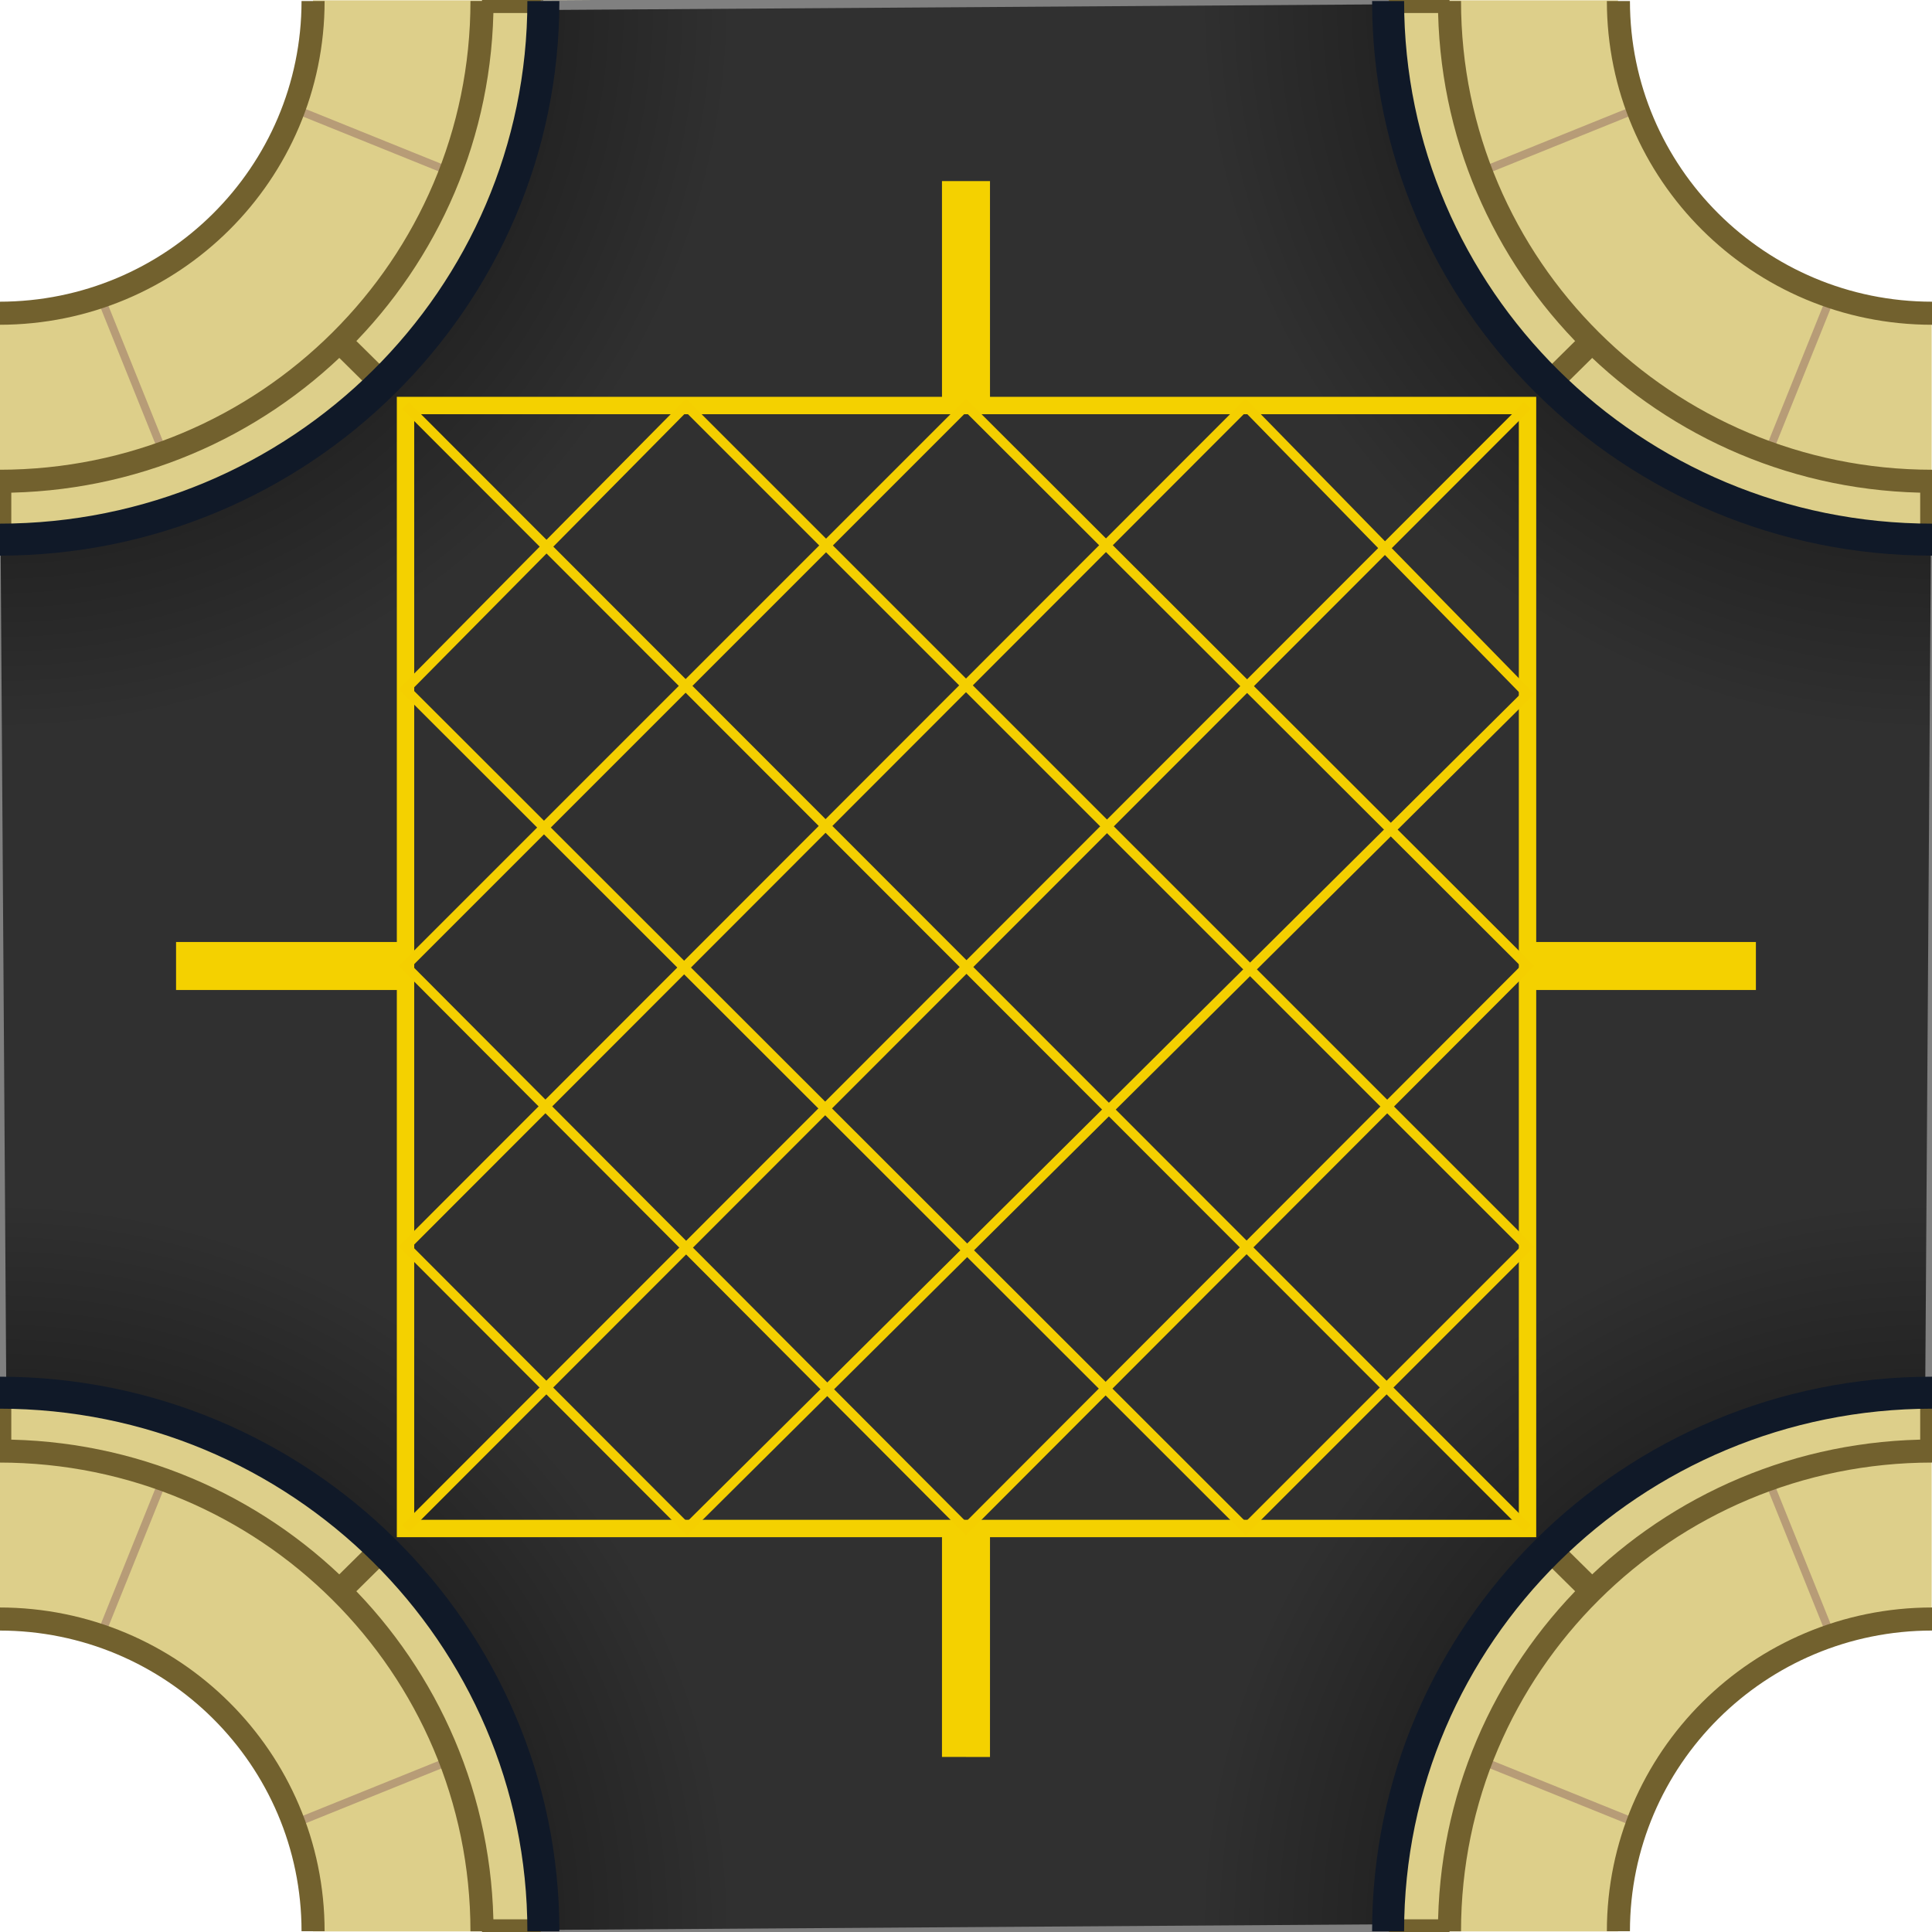 <?xml version="1.0" encoding="UTF-8" standalone="no"?>
<!-- Generator: Adobe Illustrator 16.2.1, SVG Export Plug-In . SVG Version: 6.00 Build 0)  -->
<svg id="Layer_1" xmlns:rdf="http://www.w3.org/1999/02/22-rdf-syntax-ns#" xmlns="http://www.w3.org/2000/svg" xmlns:osb="http://www.openswatchbook.org/uri/2009/osb" xml:space="preserve" viewBox="0 0 200 200" version="1.1" enable-background="new 0 0 200 200" xmlns:cc="http://creativecommons.org/ns#" xmlns:xlink="http://www.w3.org/1999/xlink" xmlns:dc="http://purl.org/dc/elements/1.1/"><defs id="defs3067"><linearGradient id="linearGradient4264"><stop id="stop4266" stop-color="#232323" offset="0"/><stop id="stop4276" stop-color="#232323" offset=".391"/><stop id="stop4274" stop-color="#303030" offset=".528"/><stop id="stop4272" stop-color="#303030" offset=".845"/><stop id="stop4268" stop-color="#232323" offset="1"/></linearGradient><radialGradient id="radialGradient4910" xlink:href="#linearGradient4264" gradientUnits="userSpaceOnUse" cy="200.22" cx="-.074" gradientTransform="matrix(2 0 0 1.992 .074 -198.81)" r="72.016"/><radialGradient id="radialGradient5438" xlink:href="#linearGradient4264" gradientUnits="userSpaceOnUse" cy="200.22" cx="-.074" gradientTransform="matrix(2 0 0 -1.992 .074 398.87)" r="72.016"/><radialGradient id="radialGradient3139" xlink:href="#linearGradient4264" gradientUnits="userSpaceOnUse" cy="200.22" cx="-.074" gradientTransform="matrix(-2 0 0 1.992 199.87 -198.81)" r="72.016"/><radialGradient id="radialGradient3141" xlink:href="#linearGradient4264" gradientUnits="userSpaceOnUse" cy="200.22" cx="-.074" gradientTransform="matrix(-2 0 0 -1.992 199.87 398.87)" r="72.016"/></defs><path id="rect3143" fill="#ddcf8a" d="m32.406 0.031c0 17.966-14.529 32.531-32.468 32.531l-0.001 135.03c17.94 0 32.468 14.5 32.468 32.35h135.09c-0.01-0.24 0-0.48 0-0.72 0-17.47 14.53-31.63 32.47-31.63v-135.03c-17.94 0.002-32.47-14.563-32.47-32.529l-135.09 0z"/><path id="path3099" fill="#303030" d="m99.948 0.031 100.06 99.969-100.06 99.94v-199.91z"/><path id="path3101" d="m200.02 144.17v6.042" stroke="#72612e" stroke-width="2.485" fill="none"/><path id="path3103" d="m189.5 169.2-6.428-15.968" stroke="#b79c77" stroke-width=".828" fill="#b79c77"/><path id="path3105" d="m169.5 188.78-16.324-6.593" stroke="#b79c77" stroke-width=".828" fill="#b79c77"/><path id="path3107" d="m200.02 167.6c-17.94 0-32.483 14.471-32.483 32.322" stroke="#72612e" stroke-width="2.388" fill="none"/><path id="path3109" d="m200.02 150.21c-27.597 0-49.969 22.26-49.969 49.718" stroke="#72612e" stroke-width="2.388" fill="none"/><path id="path3111" d="m164.71 164.61-3.824-3.78" stroke="#72612e" stroke-width="2.485" fill="none"/><path id="path3113" d="m143.7 199.93h6.354" stroke="#72612e" stroke-width="2.485" fill="none"/><path id="path3115" fill="url(#radialGradient3139)" d="m200.01 100v44.156c-31.107 0-56.312 24.986-56.312 55.781h-43.75c-0.002-55.19 44.79-99.94 100.06-99.94z"/><path id="path3117" d="m200.01 100.06v-44.156c-31.107 0-56.312-24.986-56.312-55.781h-43.75c0 55.188 44.793 99.938 100.06 99.938z" fill="url(#radialGradient3141)"/><path id="path3119" d="m200.02 55.864v-6.042" stroke="#72612e" stroke-width="2.485" fill="none"/><path id="path3121" d="m189.5 30.833-6.428 15.968" stroke="#b79c77" stroke-width=".828" fill="#b79c77"/><path id="path3123" d="m169.5 11.25-16.324 6.593" stroke="#b79c77" stroke-width=".828" fill="#b79c77"/><path id="path3125" d="m200.02 32.426c-17.94 0-32.483-14.471-32.483-32.322" stroke="#72612e" stroke-width="2.388" fill="none"/><path id="path3127" d="m200.02 49.822c-27.597 0-49.969-22.26-49.969-49.718" stroke="#72612e" stroke-width="2.388" fill="none"/><path id="path3129" d="m164.71 35.417-3.824 3.78" stroke="#72612e" stroke-width="2.485" fill="none"/><path id="path3131" d="m143.7 0.104h6.354" stroke="#72612e" stroke-width="2.485" fill="none"/><path id="path3133" d="m200.39 55.781-0.589 87.799" stroke="#808080" stroke-width="1px" fill="none"/><path id="rect4915" fill="#303030" d="m100 0.031l-100.06 99.969 100.06 99.94v-199.91z"/><path id="path4400" d="m-0.074 144.17v6.042" stroke="#72612e" stroke-width="2.485" fill="none"/><path id="path4294" d="m10.447 169.2 6.428-15.97" stroke="#b79c77" stroke-width=".828" fill="#b79c77"/><path id="path4298" d="m30.447 188.78 16.324-6.593" stroke="#b79c77" stroke-width=".828" fill="#b79c77"/><path id="path3118" d="m-0.074 167.6c17.94 0 32.483 14.471 32.483 32.322" stroke="#72612e" stroke-width="2.388" fill="none"/><path id="path3120" d="m-0.074 150.21c27.597 0 49.969 22.26 49.969 49.718" stroke="#72612e" stroke-width="2.388" fill="none"/><path id="path4302" d="m35.239 164.61 3.823-3.78" stroke="#72612e" stroke-width="2.485" fill="none"/><path id="path4402" d="m56.25 199.93h-6.354" stroke="#72612e" stroke-width="2.485" fill="none"/><path id="path4216" fill="url(#radialGradient4910)" d="m-0.062 100v44.16c31.106 0 56.312 24.98 56.312 55.78h43.75c0-55.19-44.793-99.94-100.06-99.94z"/><path id="path5433" fill="url(#radialGradient5438)" d="m-0.062 100.06v-44.156c31.107 0 56.312-24.986 56.312-55.781h43.75c0 55.186-44.793 99.937-100.06 99.937z"/><path id="path5461" d="m-0.074 55.864v-6.042" stroke="#72612e" stroke-width="2.485" fill="none"/><path id="path5463" d="m10.447 30.833 6.428 15.968" stroke="#b79c77" stroke-width=".828" fill="#b79c77"/><path id="path5465" d="m30.447 11.25 16.324 6.593" stroke="#b79c77" stroke-width=".828" fill="#b79c77"/><path id="path5467" d="m-0.074 32.426c17.94 0 32.483-14.471 32.483-32.322" stroke="#72612e" stroke-width="2.388" fill="none"/><path id="path5469" d="m-0.074 49.822c27.598 0 49.97-22.259 49.97-49.718" stroke="#72612e" stroke-width="2.388" fill="none"/><path id="path5471" d="m35.239 35.417 3.824 3.78" stroke="#72612e" stroke-width="2.485" fill="none"/><path id="path5473" d="m56.25 0.104h-6.354" stroke="#72612e" stroke-width="2.485" fill="none"/><path id="path5601" d="m55.979 0.537 87.801-0.589" stroke="#808080" stroke-width="1px" fill="none"/><path id="path6111" d="m55.979 200.29 87.799-0.589" stroke="#808080" stroke-width="1px" fill="none"/><path id="path6134" d="m-0.441 55.781 0.589 87.799" stroke="#808080" stroke-width="1px" fill="none"/><path id="path3130" d="m-0.074 144.17c31.107 0 56.324 24.964 56.324 55.76" stroke="#101928" stroke-width="3.313" fill="none"/><path id="path5475" d="m-0.074 55.864c31.107 0 56.324-24.965 56.324-55.76" stroke="#101928" stroke-width="3.313" fill="none"/><path id="path3137" d="m200.02 55.864c-31.107 0-56.324-24.964-56.324-55.76" stroke="#101928" stroke-width="3.313" fill="none"/><path id="path3135" d="m200.02 144.17c-31.107 0-56.324 24.964-56.324 55.76" stroke="#101928" stroke-width="3.313" fill="none"/><path id="line5477" d="m41.979 100h-23.753" stroke="#f4d100" stroke-miterlimit="10" stroke-width="4.97" fill="none"/><path id="path4666" d="m181.77 100h-23.65" stroke="#f4d100" stroke-miterlimit="10" stroke-width="4.97" fill="none"/><path id="path4668" d="m100 41.979-0.002-23.231" stroke="#f4d100" stroke-miterlimit="10" stroke-width="4.97" fill="none"/><path id="path4670" d="m99.998 181.88 0.002-23.65" stroke="#f4d100" stroke-miterlimit="10" stroke-width="4.97" fill="none"/><rect id="rect4806" height="116.25" width="116.15" stroke="#f4d100" y="41.979" x="41.979" stroke-width="1.8" fill="none"/><path id="path6375" d="m41.979 100 58.021-58.021 58.12 58.021-58.12 58.23z" stroke="#f4cf00" fill="none"/><path id="path6377" d="m41.979 41.979 116.14 116.25" stroke="#f4cf00" fill="none"/><path id="path6381" d="m158.12 129.06-29.17 29.17-86.971-86.884 29.045-29.367z" stroke="#f4cf00" fill="none"/><path id="path6409" d="m158.12 41.979-116.14 116.25" stroke="#f4cf00" fill="none"/><path id="path6411" d="m71.123 158.23-29.144-29.2 86.961-87.051 29.18 29.853z" stroke="#f4cf00" fill="none"/></svg>
